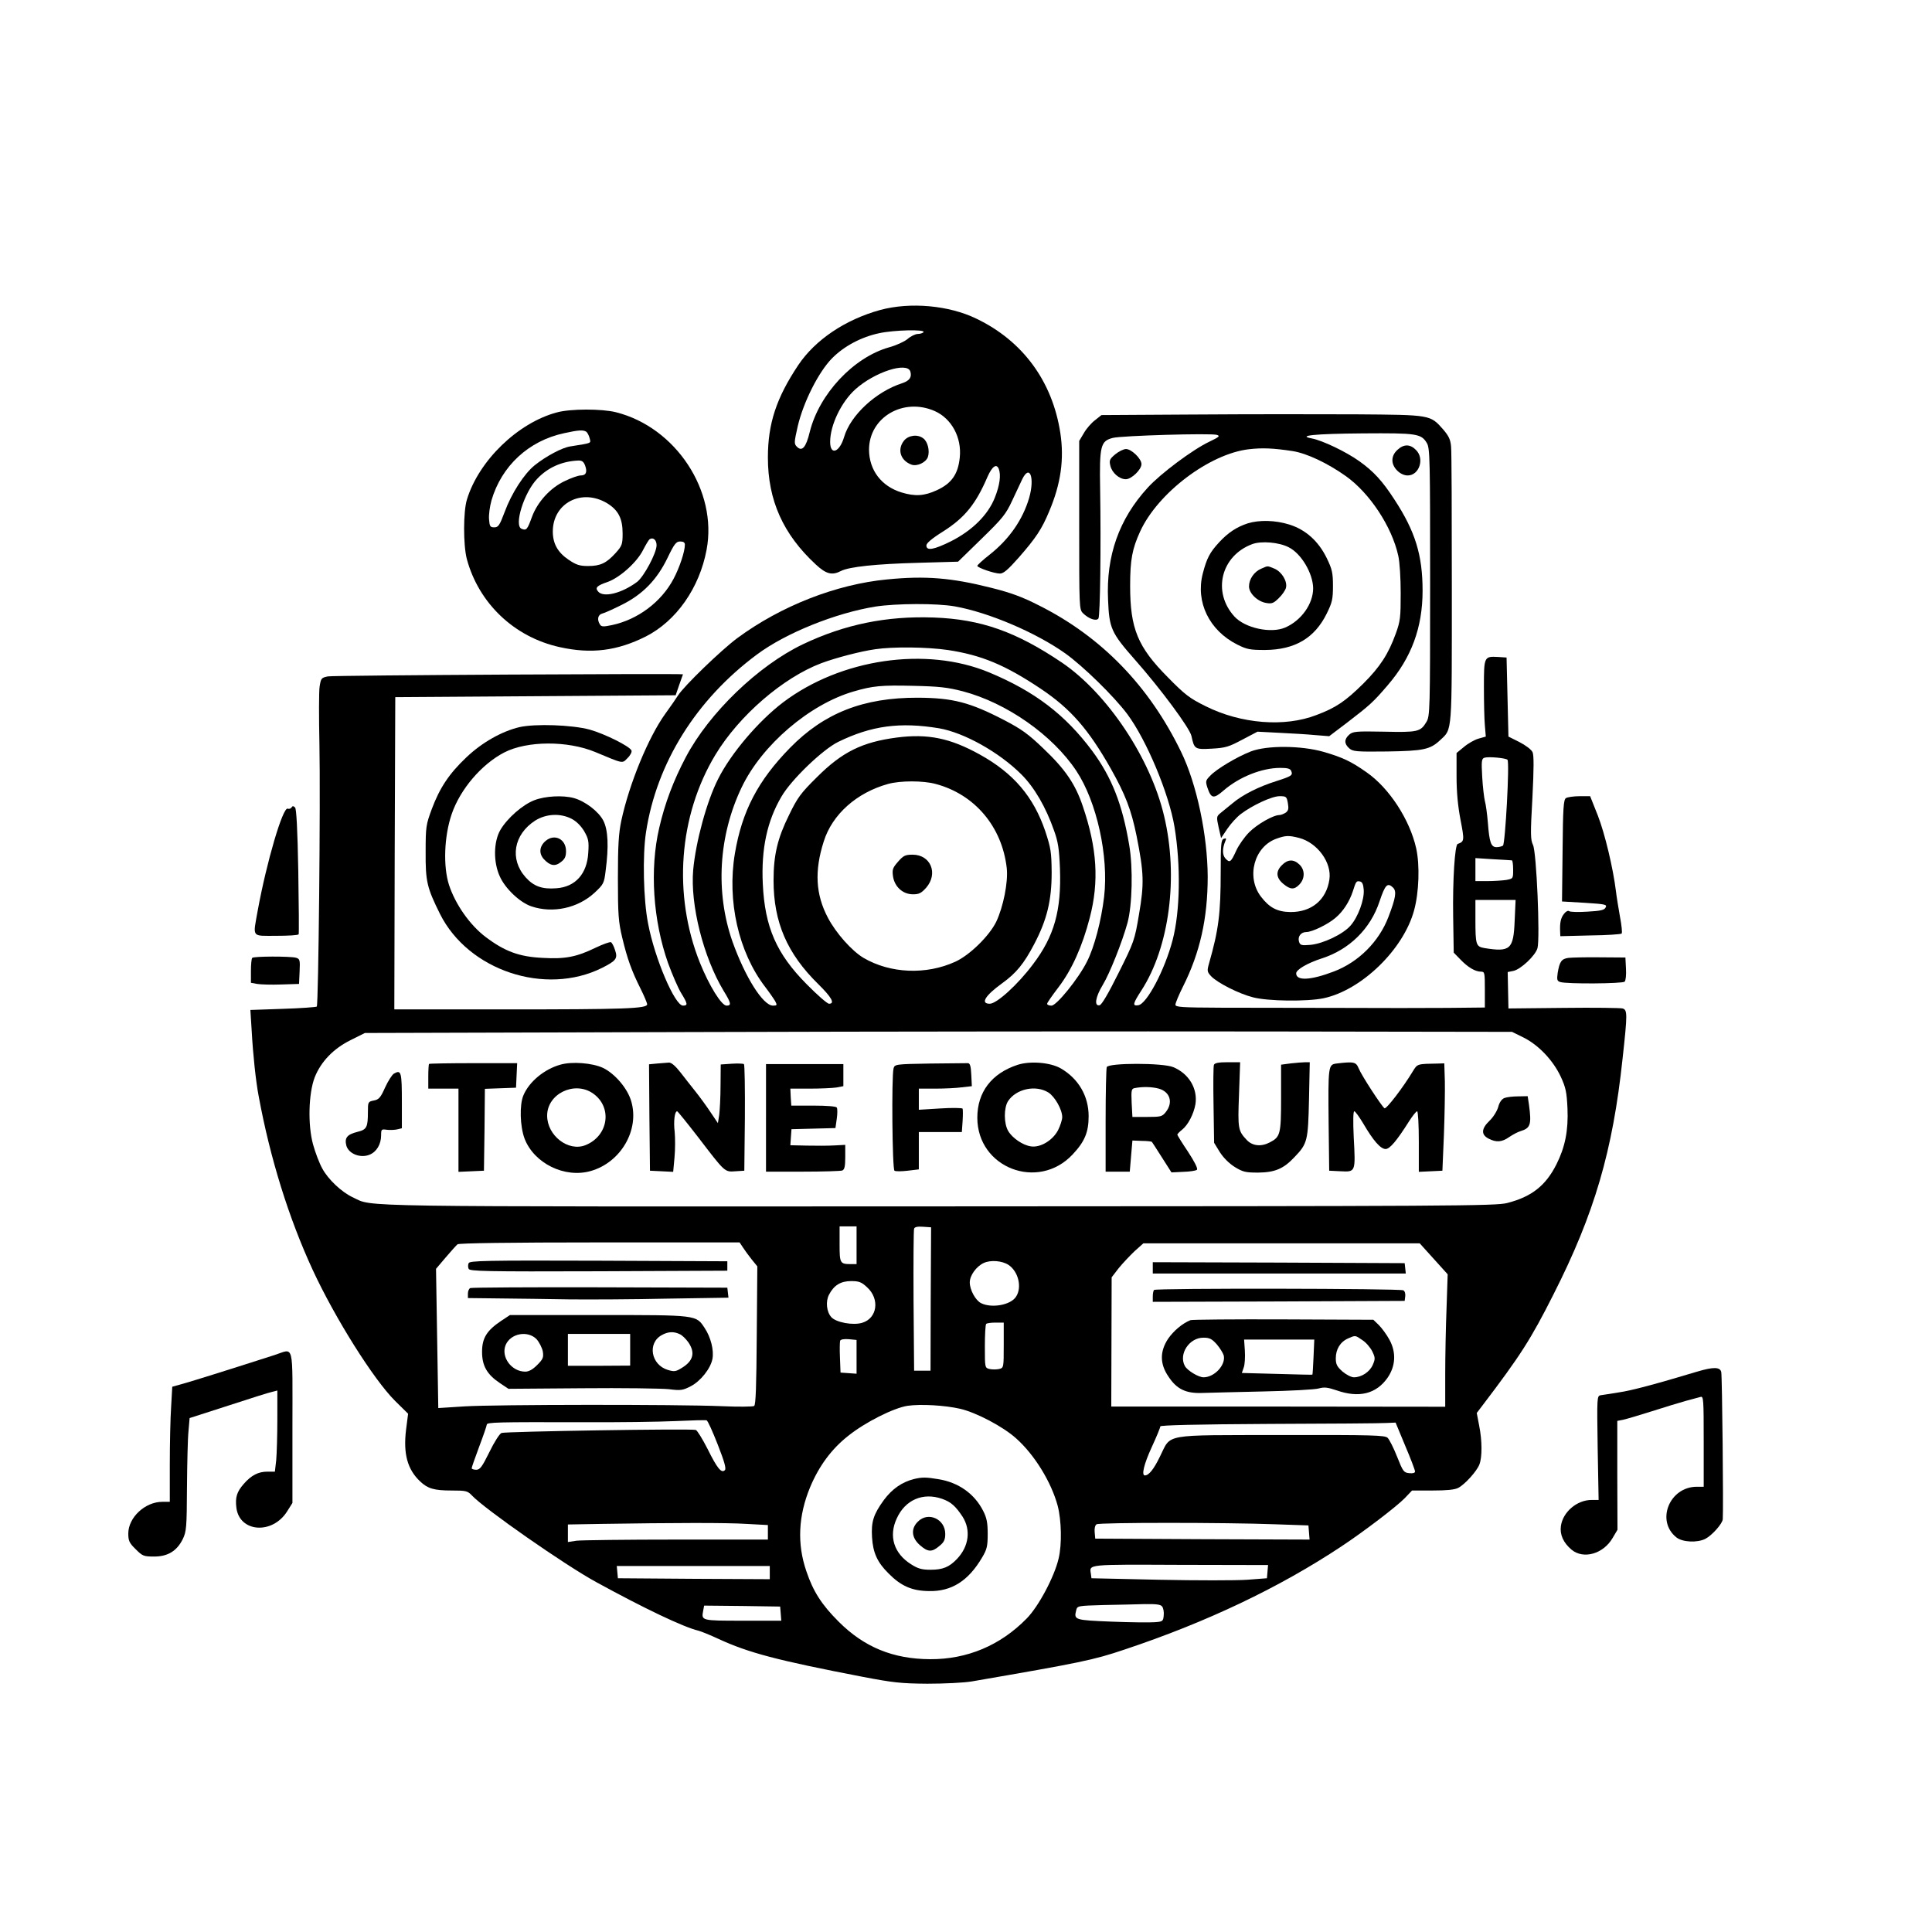 <?xml version="1.0" standalone="no"?>
<!DOCTYPE svg PUBLIC "-//W3C//DTD SVG 20010904//EN"
 "http://www.w3.org/TR/2001/REC-SVG-20010904/DTD/svg10.dtd">
<svg version="1.0" xmlns="http://www.w3.org/2000/svg"
 width="1024pt" height="1024pt" viewBox="0 0 1024 1024"
 preserveAspectRatio="xMidYMid meet">
<g transform="translate(0,1024) scale(0.1,-0.1)"
fill="#000000" stroke="none">
<path d="M4665 8597 c-185 -51 -344 -158 -434 -292 -116 -174 -161 -310 -161
-490 0 -227 81 -407 254 -567 55 -51 86 -59 134 -34 44 22 184 37 408 43 l212
6 124 121 c111 108 129 130 162 201 21 44 45 96 54 115 40 82 67 8 37 -98 -34
-116 -105 -219 -210 -302 -36 -28 -65 -55 -65 -59 0 -10 90 -41 120 -41 19 0
43 21 98 83 93 106 124 153 163 247 62 146 80 276 59 415 -42 274 -199 488
-445 606 -146 71 -351 89 -510 46z m230 -117 c-3 -5 -17 -10 -30 -10 -13 0
-38 -12 -55 -27 -17 -14 -61 -34 -98 -44 -188 -53 -370 -247 -420 -448 -20
-83 -41 -106 -68 -79 -16 16 -15 23 4 108 30 129 111 289 182 361 63 64 155
113 250 133 77 17 244 21 235 6z m-70 -209 c9 -30 -4 -49 -43 -62 -140 -45
-274 -170 -308 -285 -24 -82 -74 -100 -74 -26 0 89 59 211 133 278 102 92 275
148 292 95z m130 -210 c89 -40 143 -140 132 -246 -9 -88 -43 -137 -121 -173
-67 -31 -116 -34 -188 -12 -107 33 -171 118 -172 226 0 172 182 279 349 205z
m339 -307 c12 -32 5 -86 -21 -151 -36 -92 -120 -175 -233 -232 -91 -45 -130
-52 -130 -22 0 12 29 37 90 75 113 72 172 144 234 289 25 56 48 72 60 41z"/>
<path d="M4791 7904 c-37 -47 -18 -106 41 -127 29 -10 76 12 86 41 11 33 -1
82 -25 99 -30 23 -79 16 -102 -13z"/>
<path d="M2951 8054 c-206 -55 -413 -255 -476 -461 -20 -64 -20 -240 -1 -315
63 -235 251 -415 493 -468 167 -37 303 -20 455 56 162 82 285 257 323 460 59
312 -163 649 -480 729 -75 19 -242 19 -314 -1z m156 -102 c6 -4 14 -19 18 -34
7 -29 16 -25 -102 -44 -43 -6 -129 -52 -189 -100 -56 -45 -123 -149 -159 -247
-27 -72 -34 -82 -55 -82 -22 0 -25 5 -28 43 -2 23 4 68 13 100 53 182 197 316
385 356 76 17 101 18 117 8z m-6 -179 c13 -35 5 -53 -23 -53 -13 0 -50 -13
-83 -29 -78 -36 -147 -112 -176 -192 -24 -66 -29 -72 -54 -62 -43 16 13 194
83 266 57 60 131 92 215 96 21 1 30 -5 38 -26z m118 -201 c58 -36 81 -80 81
-159 0 -58 -3 -66 -37 -104 -49 -54 -81 -69 -146 -69 -45 0 -63 6 -103 33 -58
39 -84 86 -84 150 0 151 154 231 289 149z m261 -222 c0 -41 -67 -166 -103
-194 -82 -61 -179 -85 -207 -51 -17 20 -7 31 52 51 65 24 155 105 187 170 14
27 29 52 34 56 19 12 37 -4 37 -32z m150 3 c0 -37 -29 -123 -60 -181 -65 -123
-190 -216 -326 -245 -46 -10 -57 -9 -64 3 -17 26 -11 52 12 58 13 3 59 24 103
46 111 55 187 133 243 249 36 75 46 87 67 87 17 0 25 -5 25 -17z"/>
<path d="M6337 8043 l-499 -3 -34 -27 c-19 -14 -46 -45 -59 -68 l-25 -42 0
-446 c0 -437 0 -447 20 -467 30 -30 71 -44 82 -28 9 15 14 379 9 683 -4 233 2
257 67 274 46 12 522 26 552 16 18 -6 12 -11 -40 -36 -87 -41 -259 -169 -327
-244 -152 -166 -221 -361 -210 -595 6 -150 17 -174 141 -315 138 -156 292
-364 301 -406 15 -70 18 -72 108 -67 73 4 91 10 162 48 l80 42 115 -6 c63 -3
149 -8 190 -12 l75 -6 95 72 c121 93 139 109 215 198 126 146 185 306 185 501
0 189 -39 315 -149 483 -64 99 -111 150 -187 204 -70 50 -194 109 -250 120
-82 15 12 25 270 27 285 2 309 -1 339 -52 16 -27 17 -90 17 -738 0 -683 -1
-709 -20 -740 -31 -52 -46 -55 -225 -51 -149 3 -165 1 -184 -16 -27 -24 -27
-48 0 -72 19 -17 36 -19 200 -17 194 3 229 10 283 61 64 60 61 27 61 802 0
388 -1 726 -4 753 -3 37 -12 56 -42 91 -69 78 -65 77 -462 80 -194 1 -576 1
-850 -1z m515 -194 c75 -12 185 -64 282 -133 126 -90 243 -267 277 -421 8 -35
13 -120 13 -200 0 -126 -2 -147 -26 -213 -39 -108 -83 -176 -171 -264 -96 -95
-146 -129 -250 -168 -168 -65 -399 -47 -587 47 -83 41 -109 60 -200 153 -160
161 -200 258 -200 485 0 139 11 196 53 288 94 205 368 412 577 436 70 8 127 6
232 -10z"/>
<path d="M6613 7466 c-58 -19 -104 -49 -151 -100 -50 -54 -66 -85 -87 -166
-39 -151 34 -301 182 -376 52 -26 68 -29 148 -29 158 1 263 63 327 193 29 59
33 76 33 147 0 70 -5 89 -33 147 -44 90 -112 151 -199 178 -74 23 -158 25
-220 6z m218 -127 c66 -33 128 -138 129 -217 0 -83 -63 -171 -148 -208 -76
-33 -213 -3 -269 58 -119 130 -72 322 94 384 48 18 143 10 194 -17z"/>
<path d="M6685 7226 c-38 -16 -65 -56 -65 -94 0 -37 46 -81 92 -88 29 -5 39
-1 66 26 18 17 35 42 38 55 8 34 -22 84 -61 101 -40 16 -33 16 -70 0z"/>
<path d="M7406 7855 c-17 -16 -26 -34 -26 -55 0 -39 42 -80 81 -80 61 0 91 89
44 135 -31 32 -65 32 -99 0z"/>
<path d="M5911 7832 c-29 -24 -33 -32 -26 -60 8 -37 47 -72 82 -72 30 0 83 51
83 80 0 29 -53 80 -82 80 -13 0 -39 -13 -57 -28z"/>
<path d="M4702 7169 c-270 -26 -562 -140 -794 -311 -85 -63 -284 -255 -315
-305 -10 -16 -39 -58 -66 -95 -91 -126 -192 -373 -234 -568 -14 -67 -18 -130
-18 -305 0 -194 3 -231 23 -315 27 -113 50 -176 97 -270 19 -38 35 -76 35 -83
0 -23 -120 -27 -753 -27 l-587 0 2 828 3 827 743 5 743 5 19 55 c11 30 19 55
20 56 2 5 -1856 -5 -1882 -11 -35 -7 -37 -10 -44 -54 -4 -25 -4 -163 -1 -306
6 -295 -5 -1380 -14 -1390 -4 -3 -84 -9 -179 -12 l-173 -6 7 -111 c7 -128 22
-267 37 -346 61 -331 160 -647 286 -920 120 -259 323 -581 436 -694 l70 -69
-11 -86 c-15 -126 7 -209 75 -273 40 -38 74 -48 167 -48 76 0 84 -2 107 -26
66 -71 493 -369 660 -460 252 -138 461 -238 541 -257 15 -4 62 -23 105 -43
160 -74 312 -114 763 -201 162 -31 205 -36 345 -37 89 0 193 5 235 12 580 100
644 113 810 169 433 144 822 329 1150 547 121 80 292 211 335 255 l39 41 109
0 c74 0 117 4 136 14 35 18 99 89 112 124 15 38 15 125 -1 205 l-13 68 29 38
c203 267 257 351 378 591 217 428 314 760 366 1250 26 237 26 257 0 265 -11 3
-151 5 -312 3 l-293 -3 -2 96 -2 97 30 6 c39 8 117 81 128 121 14 53 -5 510
-24 547 -13 27 -14 57 -3 249 8 156 8 226 1 242 -6 14 -37 37 -70 54 l-58 29
-5 210 -5 209 -45 3 c-74 4 -75 2 -75 -160 0 -79 2 -170 5 -202 l5 -60 -39
-11 c-21 -6 -56 -26 -77 -44 l-39 -32 0 -124 c0 -84 7 -157 21 -230 21 -110
21 -115 -15 -128 -15 -5 -27 -190 -24 -384 l3 -192 35 -36 c40 -42 79 -65 110
-65 19 0 20 -6 20 -95 l0 -95 -197 -2 c-109 -1 -369 -1 -578 0 -209 0 -489 1
-622 1 -211 1 -243 3 -243 16 0 9 18 52 40 96 90 179 131 361 131 583 -1 219
-58 491 -141 661 -169 349 -422 610 -753 776 -90 46 -151 68 -255 94 -210 53
-348 64 -550 44z m359 -143 c180 -32 430 -139 585 -249 94 -67 258 -227 329
-322 102 -137 221 -422 250 -597 34 -205 30 -449 -10 -601 -41 -157 -137 -339
-182 -345 -32 -5 -29 8 17 79 148 229 197 602 120 924 -72 307 -301 649 -540
812 -244 165 -431 231 -681 240 -250 9 -471 -36 -694 -142 -236 -113 -496
-363 -620 -598 -65 -123 -111 -244 -141 -375 -51 -218 -33 -491 47 -717 22
-60 53 -132 69 -158 35 -57 37 -67 10 -67 -43 0 -150 250 -185 435 -25 126
-30 361 -11 484 56 367 266 703 588 942 153 114 417 220 628 254 111 17 325
18 421 1z m-38 -231 c179 -27 304 -79 494 -206 158 -106 252 -214 371 -424 76
-135 108 -217 136 -355 39 -196 41 -253 13 -416 -23 -137 -26 -146 -108 -310
-55 -111 -90 -170 -101 -172 -30 -6 -22 44 17 108 36 59 103 227 131 329 25
92 30 291 9 412 -36 216 -93 360 -196 499 -143 192 -304 315 -546 416 -334
139 -786 73 -1093 -159 -130 -99 -276 -270 -344 -406 -60 -118 -118 -331 -132
-482 -16 -184 54 -462 161 -640 40 -65 43 -79 16 -79 -27 0 -92 105 -142 229
-143 359 -112 778 83 1101 126 208 358 408 561 485 78 29 208 63 286 74 93 14
275 12 384 -4z m80 -219 c232 -61 476 -232 602 -422 108 -163 172 -452 147
-667 -15 -127 -52 -268 -91 -344 -45 -90 -161 -233 -188 -233 -13 0 -23 4 -23
10 0 5 27 44 60 87 71 93 127 218 166 369 50 192 39 368 -37 591 -39 116 -92
195 -208 305 -80 77 -116 103 -208 151 -183 95 -273 118 -458 119 -289 1 -497
-81 -678 -266 -170 -174 -254 -335 -292 -560 -42 -251 19 -522 160 -706 23
-30 47 -65 54 -77 11 -21 9 -23 -12 -23 -53 0 -148 152 -215 340 -91 261 -74
560 49 817 107 224 359 440 593 508 102 30 148 34 316 30 137 -3 182 -8 263
-29z m-126 -196 c133 -23 319 -127 437 -245 68 -68 129 -172 173 -298 21 -58
27 -97 31 -201 8 -222 -30 -358 -143 -507 -80 -107 -192 -209 -229 -209 -51 0
-25 43 65 108 76 55 116 104 171 209 67 128 92 230 92 378 -1 109 -4 129 -34
220 -62 182 -168 307 -347 406 -157 87 -275 111 -439 90 -184 -24 -290 -76
-425 -211 -85 -84 -102 -107 -147 -200 -61 -123 -82 -212 -82 -346 0 -222 72
-388 237 -550 71 -70 90 -104 57 -104 -9 0 -62 46 -118 103 -161 162 -222 303
-233 532 -9 186 23 334 99 463 52 90 219 250 301 290 176 86 328 106 534 72z
m3013 -167 c12 -13 -12 -447 -24 -455 -6 -4 -21 -8 -34 -8 -29 0 -38 24 -46
130 -4 47 -11 99 -16 115 -4 17 -11 74 -14 127 -5 86 -3 97 12 102 23 7 114
-2 122 -11z m-3031 -128 c207 -55 352 -226 377 -446 8 -74 -18 -205 -56 -285
-37 -75 -140 -176 -216 -211 -155 -71 -345 -63 -487 20 -62 37 -146 131 -189
213 -65 123 -72 248 -22 404 45 144 175 259 341 305 65 18 186 18 252 0z
m3054 -405 c4 0 7 -22 7 -49 0 -48 0 -48 -37 -55 -21 -3 -66 -6 -100 -6 l-63
0 0 61 0 61 93 -6 c50 -3 95 -5 100 -6z m15 -320 c-6 -152 -23 -167 -160 -145
-45 8 -48 17 -48 153 l0 102 106 0 107 0 -5 -110z m47 -619 c80 -40 157 -121
198 -209 26 -57 31 -81 35 -167 5 -118 -13 -205 -58 -295 -57 -114 -132 -173
-261 -206 -59 -16 -287 -17 -3014 -18 -3159 -1 -2995 -4 -3103 47 -60 27 -133
96 -164 154 -15 27 -37 84 -49 128 -28 103 -24 269 9 355 33 83 99 152 190
197 l76 38 1750 5 c963 3 2331 4 3040 3 l1290 -2 61 -30z m-3535 -1101 l0
-100 -29 0 c-59 0 -61 4 -61 106 l0 94 45 0 45 0 0 -100z m393 -285 l-1 -380
-44 0 -43 0 -3 370 c-1 203 0 376 3 383 3 9 19 12 47 10 l43 -3 -2 -380z
m-995 273 c9 -14 30 -43 46 -63 l30 -37 -3 -366 c-2 -269 -5 -369 -14 -374 -7
-4 -84 -5 -172 -1 -239 10 -1199 9 -1361 -1 l-141 -9 -6 369 -6 369 51 60 c28
33 57 65 63 70 8 6 274 10 754 10 l741 0 18 -27z m3661 -60 l74 -82 -6 -180
c-4 -98 -7 -256 -7 -351 l0 -171 -885 1 -885 0 1 343 1 342 37 48 c21 26 59
66 84 90 l47 42 732 0 733 0 74 -82z m-2254 -32 c53 -35 73 -120 40 -169 -28
-44 -129 -62 -185 -34 -30 15 -60 71 -60 110 0 37 35 85 74 103 37 17 97 12
131 -10z m-749 -119 c68 -62 54 -164 -26 -188 -49 -15 -139 2 -164 30 -25 28
-31 83 -12 119 26 50 62 72 117 72 42 0 55 -5 85 -33z m724 -307 c0 -119 0
-120 -25 -126 -14 -3 -36 -3 -50 0 -25 6 -25 7 -25 120 0 62 3 116 7 119 3 4
26 7 50 7 l43 0 0 -120z m-780 -62 l0 -89 -42 3 -43 3 -3 79 c-2 44 -1 84 1
90 3 7 21 10 46 8 l41 -4 0 -90z m550 -275 c85 -20 226 -94 295 -156 98 -87
187 -232 221 -358 20 -77 23 -204 5 -279 -22 -96 -107 -256 -170 -319 -139
-142 -315 -216 -511 -215 -197 1 -350 64 -485 199 -90 90 -135 160 -171 267
-50 145 -43 294 20 446 47 112 113 202 202 272 90 72 239 147 314 159 70 10
197 3 280 -16z m-1286 -189 c36 -92 46 -128 38 -136 -18 -18 -40 8 -92 113
-27 53 -55 98 -62 100 -23 8 -1012 -8 -1030 -16 -10 -4 -39 -49 -64 -101 -39
-79 -50 -94 -70 -94 -13 0 -24 4 -24 8 0 5 18 56 40 115 22 58 40 111 40 116
0 13 54 14 505 13 187 -1 410 2 495 6 85 4 160 6 165 4 6 -1 32 -59 59 -128z
m3644 -7 c29 -68 52 -129 52 -136 0 -8 -11 -11 -31 -9 -29 3 -33 9 -64 87 -18
46 -41 91 -50 100 -14 14 -72 16 -566 15 -637 -1 -579 9 -641 -114 -33 -68
-59 -100 -80 -100 -19 0 -5 60 37 151 25 54 45 103 45 109 0 6 190 11 578 13
317 1 598 3 623 5 l46 2 51 -123z m-3490 -414 l112 -6 0 -39 0 -38 -484 0
c-266 0 -504 -3 -530 -6 l-46 -7 0 46 0 47 173 3 c387 6 668 7 775 0z m2802
-2 l175 -6 3 -38 3 -37 -568 2 -568 3 -3 34 c-2 20 2 37 10 42 15 10 683 10
948 0z m-42 -251 l-3 -35 -105 -8 c-58 -4 -268 -4 -465 0 l-360 8 -3 23 c-8
52 -26 50 473 48 l466 -1 -3 -35z m-2638 -5 l0 -35 -402 2 -403 3 -3 33 -3 32
405 0 406 0 0 -35z m2079 -179 c7 -8 11 -30 9 -48 -3 -31 -5 -33 -48 -36 -25
-2 -127 -1 -228 3 -196 8 -201 9 -188 60 6 24 7 24 144 28 75 1 174 4 218 5
61 1 85 -2 93 -12z m-2021 -38 l3 -38 -204 0 c-221 0 -220 0 -210 53 l5 27
202 -2 201 -3 3 -37z"/>
<path d="M4760 5673 c-28 -32 -32 -41 -27 -77 8 -56 52 -96 106 -96 32 0 44 6
70 35 65 75 24 175 -72 175 -39 0 -49 -5 -77 -37z"/>
<path d="M2274 4601 c-2 -2 -4 -33 -4 -68 l0 -63 80 0 80 0 0 -220 0 -221 68
3 67 3 3 217 2 217 83 3 82 3 3 65 3 65 -231 0 c-128 0 -234 -2 -236 -4z"/>
<path d="M2970 4597 c-86 -24 -166 -91 -196 -163 -21 -50 -18 -163 6 -228 50
-132 214 -213 353 -172 158 46 257 217 213 368 -19 68 -86 147 -150 178 -56
26 -164 35 -226 17z m171 -151 c107 -73 85 -227 -39 -276 -90 -35 -202 51
-202 157 0 115 143 185 241 119z"/>
<path d="M3482 4603 l-42 -4 2 -282 3 -282 62 -3 61 -3 7 76 c4 42 4 102 1
135 -7 57 0 110 13 110 3 0 53 -62 111 -137 144 -188 140 -185 198 -181 l47 3
3 279 c1 154 -1 282 -5 286 -5 3 -34 4 -65 2 l-58 -4 -1 -111 c0 -62 -4 -132
-7 -156 l-7 -44 -39 58 c-21 32 -57 81 -80 110 -22 28 -59 74 -81 103 -26 33
-47 51 -60 50 -11 -1 -39 -3 -63 -5z"/>
<path d="M4929 4603 c-184 -3 -187 -4 -193 -26 -11 -41 -7 -535 5 -542 5 -4
37 -4 70 0 l59 7 0 99 0 99 114 0 114 0 4 58 c2 31 2 61 0 66 -3 4 -56 5 -118
1 l-114 -7 0 56 0 56 88 0 c48 0 111 3 140 7 l53 6 -3 61 c-2 46 -7 61 -18 61
-8 0 -99 -1 -201 -2z"/>
<path d="M5393 4596 c-137 -45 -213 -144 -213 -280 0 -266 322 -390 505 -195
64 68 85 118 85 203 0 106 -53 198 -147 253 -55 32 -163 41 -230 19z m163
-146 c35 -22 74 -91 74 -131 0 -14 -10 -45 -22 -69 -28 -54 -94 -94 -144 -86
-43 6 -98 44 -120 81 -24 40 -24 123 -1 159 43 65 146 87 213 46z"/>
<path d="M6434 4596 c-3 -7 -4 -103 -2 -213 l3 -200 30 -49 c19 -30 49 -60 79
-79 44 -27 58 -30 125 -30 88 1 134 20 192 82 69 72 72 86 77 306 l4 197 -23
0 c-13 0 -48 -3 -76 -6 l-53 -7 0 -176 c0 -193 -4 -207 -60 -236 -46 -24 -92
-19 -122 13 -46 49 -48 59 -41 241 l6 171 -67 0 c-47 0 -68 -4 -72 -14z"/>
<path d="M7083 4603 c-43 -6 -44 -13 -41 -318 l3 -250 62 -3 c78 -4 78 -4 68
180 -4 86 -3 138 3 138 5 0 26 -29 47 -64 53 -91 92 -136 119 -136 22 0 58 42
125 148 18 28 37 52 42 52 5 0 9 -72 9 -160 l0 -161 63 3 62 3 8 190 c4 105 6
232 5 284 l-3 95 -30 -1 c-114 -2 -112 -1 -136 -40 -51 -85 -141 -203 -151
-197 -14 9 -122 174 -137 212 -14 34 -26 36 -118 25z"/>
<path d="M4060 4315 l0 -285 194 0 c107 0 201 3 210 6 12 5 16 21 16 71 l0 65
-57 -3 c-32 -2 -98 -2 -146 -1 l-88 2 3 43 3 42 117 3 116 3 7 49 c4 27 4 54
0 60 -4 6 -53 10 -124 10 l-117 0 -3 45 -2 45 103 0 c57 0 120 3 141 6 l37 7
0 58 0 59 -205 0 -205 0 0 -285z"/>
<path d="M5866 4584 c-3 -9 -6 -137 -6 -285 l0 -269 64 0 64 0 7 83 7 82 50
-2 c27 0 51 -3 53 -5 1 -1 26 -39 53 -82 l51 -80 63 3 c35 1 67 6 72 11 6 6
-13 43 -47 95 -31 46 -57 88 -57 91 0 3 11 15 25 26 32 25 62 84 71 135 13 83
-35 163 -118 197 -55 23 -343 23 -352 0z m276 -114 c60 -17 77 -74 37 -124
-19 -24 -26 -26 -99 -26 l-78 0 -4 75 c-3 68 -1 75 17 78 40 8 91 7 127 -3z"/>
<path d="M2087 4549 c-9 -6 -30 -38 -46 -73 -24 -54 -33 -64 -60 -69 -30 -6
-31 -8 -31 -59 0 -83 -6 -95 -55 -107 -56 -14 -70 -32 -59 -74 13 -43 75 -67
123 -47 37 15 61 55 61 103 0 32 2 33 30 29 16 -2 41 -1 55 2 l25 6 0 134 c0
166 -3 178 -43 155z"/>
<path d="M7973 4420 c-14 -6 -26 -23 -32 -47 -6 -21 -26 -54 -46 -73 -44 -42
-46 -74 -5 -95 41 -21 70 -19 110 9 19 13 46 27 60 31 52 16 58 35 44 139 l-7
46 -51 -1 c-28 0 -61 -4 -73 -9z"/>
<path d="M2484 3545 c-4 -8 -4 -22 0 -30 5 -13 88 -15 688 -13 l683 3 0 25 0
25 -683 3 c-600 2 -683 0 -688 -13z"/>
<path d="M2493 3413 c-7 -2 -13 -16 -13 -29 l0 -24 173 -2 c94 -1 260 -3 367
-5 107 -1 340 0 518 4 l323 5 -3 27 -3 26 -675 2 c-371 1 -681 -1 -687 -4z"/>
<path d="M2656 3239 c-76 -51 -101 -91 -101 -164 0 -74 26 -120 95 -166 l45
-30 390 3 c215 2 422 -1 460 -5 63 -8 74 -6 115 15 53 27 106 94 116 145 9 46
-9 116 -41 164 -46 70 -38 69 -562 69 l-470 0 -47 -31z m946 -70 c13 -5 33
-25 46 -43 38 -55 27 -99 -34 -136 -32 -20 -40 -21 -74 -11 -90 27 -110 143
-32 185 32 18 63 20 94 5z m-758 -27 c14 -16 29 -45 33 -65 5 -32 1 -41 -30
-72 -24 -24 -44 -35 -63 -35 -73 0 -130 78 -104 141 26 62 117 79 164 31z
m496 -56 l0 -84 -165 -1 -165 0 0 84 0 85 165 0 165 0 0 -84z"/>
<path d="M6110 3520 l0 -30 671 0 670 0 -3 28 -3 27 -667 3 -668 2 0 -30z"/>
<path d="M6117 3403 c-4 -3 -7 -19 -7 -35 l0 -28 668 2 667 3 3 24 c2 13 -2
28 -10 32 -15 10 -1311 12 -1321 2z"/>
<path d="M6310 3243 c-43 -17 -90 -57 -119 -99 -44 -67 -44 -133 2 -200 43
-66 92 -90 177 -87 36 1 182 5 325 8 143 3 276 10 295 16 29 8 46 6 94 -10
119 -42 210 -19 270 66 43 62 47 134 11 201 -15 28 -41 63 -57 79 l-29 28
-477 2 c-262 1 -484 -1 -492 -4z m911 -106 c19 -12 42 -39 52 -59 16 -33 17
-40 3 -72 -16 -37 -59 -66 -100 -66 -14 0 -41 14 -61 31 -29 26 -35 38 -35 70
0 48 24 87 65 105 39 17 37 18 76 -9z m-772 -22 c17 -20 33 -46 37 -59 12 -50
-49 -116 -107 -116 -27 0 -86 36 -99 60 -34 63 23 150 98 150 33 0 45 -6 71
-35z m513 -67 c-2 -51 -5 -94 -6 -94 0 -1 -85 1 -188 4 l-186 5 10 29 c6 16 8
56 6 89 l-4 59 186 0 186 0 -4 -92z"/>
<path d="M4845 2401 c-64 -16 -116 -52 -160 -111 -56 -77 -68 -116 -63 -198 5
-82 28 -133 88 -192 65 -66 124 -92 213 -93 120 -3 210 54 283 179 25 42 29
59 29 124 0 59 -5 85 -24 122 -46 91 -131 151 -237 168 -66 11 -86 11 -129 1z
m148 -105 c48 -17 72 -39 109 -95 45 -71 33 -158 -30 -224 -41 -43 -75 -57
-140 -57 -47 0 -67 6 -103 29 -91 57 -120 149 -76 243 45 99 139 139 240 104z"/>
<path d="M4865 2175 c-38 -37 -34 -85 10 -124 43 -38 64 -39 104 -5 25 20 31
34 31 64 0 79 -91 120 -145 65z"/>
<path d="M2753 6386 c-93 -22 -198 -81 -281 -160 -91 -86 -141 -161 -183 -273
-31 -84 -33 -94 -33 -228 -1 -157 7 -190 76 -329 150 -300 558 -436 859 -286
75 38 84 50 69 94 -6 20 -16 38 -21 42 -6 3 -42 -10 -82 -29 -101 -49 -161
-61 -281 -54 -124 6 -200 34 -301 110 -84 63 -161 173 -195 276 -32 99 -26
259 14 376 45 132 159 265 279 327 121 62 335 63 482 2 151 -63 142 -62 171
-32 15 14 24 33 21 40 -8 22 -143 89 -222 111 -93 25 -287 32 -372 13z"/>
<path d="M6629 6257 c-74 -29 -181 -93 -214 -128 -25 -25 -26 -30 -16 -62 20
-60 33 -63 86 -17 83 72 203 120 301 120 39 0 53 -4 58 -17 9 -22 2 -27 -79
-53 -93 -29 -180 -73 -233 -118 -25 -20 -54 -44 -65 -53 -19 -16 -20 -20 -8
-74 l13 -57 33 49 c18 27 50 62 71 78 62 47 165 95 206 95 35 0 38 -2 44 -37
5 -29 3 -39 -11 -50 -11 -7 -26 -13 -34 -13 -33 0 -118 -49 -160 -91 -24 -24
-55 -68 -68 -96 -29 -64 -35 -68 -58 -43 -17 19 -17 53 0 93 6 13 4 16 -9 11
-14 -5 -16 -29 -16 -173 0 -224 -11 -309 -62 -488 -11 -39 -10 -44 11 -67 33
-35 147 -93 222 -112 79 -21 288 -23 374 -5 202 43 424 259 480 466 26 95 31
239 11 329 -34 152 -143 319 -262 402 -82 58 -129 80 -229 109 -119 34 -301
35 -386 2z m256 -458 c97 -25 175 -131 161 -221 -16 -108 -95 -173 -207 -172
-69 1 -111 23 -156 82 -79 104 -36 265 83 307 48 17 64 18 119 4z m343 -275
c4 -52 -30 -145 -70 -190 -40 -46 -146 -96 -213 -102 -47 -4 -54 -2 -60 17 -8
27 10 51 39 51 30 0 115 41 154 75 41 34 74 86 92 140 17 54 19 57 38 53 12
-2 18 -15 20 -44z m156 11 c19 -20 14 -53 -25 -155 -50 -131 -158 -239 -289
-289 -123 -47 -200 -51 -200 -10 0 20 61 55 135 79 147 47 259 157 307 303 30
89 42 101 72 72z"/>
<path d="M6795 5655 c-34 -33 -32 -67 6 -99 38 -32 59 -33 87 -3 29 31 29 77
-1 105 -30 29 -62 28 -92 -3z"/>
<path d="M2833 5999 c-63 -24 -144 -95 -181 -158 -36 -62 -38 -170 -3 -246 28
-64 107 -139 168 -159 112 -38 245 -10 334 72 48 45 51 50 59 117 17 128 13
216 -12 265 -25 49 -96 103 -156 120 -58 16 -152 11 -209 -11z m197 -99 c25
-13 49 -37 66 -65 23 -40 26 -54 22 -114 -6 -112 -68 -182 -169 -189 -75 -6
-120 10 -163 58 -86 96 -64 227 51 301 58 36 133 40 193 9z"/>
<path d="M2892 5783 c-33 -28 -37 -66 -10 -96 33 -36 60 -41 91 -16 21 16 27
29 27 58 0 64 -61 94 -108 54z"/>
<path d="M8300 6010 c-13 -8 -16 -52 -18 -279 l-3 -269 120 -7 c110 -7 120 -9
111 -25 -7 -14 -27 -18 -97 -22 -48 -3 -92 -2 -97 3 -5 4 -17 -2 -26 -14 -18
-22 -23 -48 -21 -95 l1 -24 159 4 c88 1 162 6 166 10 4 3 0 44 -9 90 -8 46
-18 106 -21 133 -15 123 -59 307 -96 402 l-41 103 -56 0 c-31 0 -64 -5 -72
-10z"/>
<path d="M1545 5960 c-4 -6 -13 -9 -20 -6 -26 10 -112 -283 -159 -540 -26
-146 -35 -134 98 -134 63 0 116 3 119 8 2 4 1 154 -2 334 -4 224 -10 331 -17
338 -9 9 -14 9 -19 0z"/>
<path d="M1337 5163 c-4 -3 -7 -35 -7 -69 l0 -63 33 -6 c17 -3 75 -5 127 -3
l95 3 3 66 c3 62 1 67 -20 73 -31 8 -223 8 -231 -1z"/>
<path d="M8313 5163 c-37 -5 -47 -20 -57 -80 -5 -36 -3 -43 14 -48 34 -11 330
-9 341 2 6 6 9 37 7 69 l-3 59 -135 1 c-74 1 -150 -1 -167 -3z"/>
<path d="M1455 3058 c-293 -94 -410 -130 -471 -148 l-71 -20 -6 -107 c-4 -58
-7 -195 -7 -305 l0 -198 -40 0 c-91 0 -180 -83 -180 -168 0 -38 5 -50 39 -83
36 -36 42 -39 98 -39 73 0 121 30 152 93 19 40 21 61 22 273 1 126 4 260 8
298 l6 70 205 66 c113 37 217 70 233 73 l27 7 0 -153 c0 -85 -3 -182 -6 -216
l-7 -61 -39 0 c-49 0 -86 -19 -126 -65 -37 -42 -46 -72 -39 -127 17 -130 190
-142 268 -20 l29 46 0 403 c0 458 11 415 -95 381z"/>
<path d="M8995 2970 c-216 -65 -350 -101 -415 -110 -41 -7 -84 -13 -96 -15
-20 -4 -20 -8 -16 -280 l5 -275 -37 0 c-78 0 -153 -64 -163 -139 -6 -45 13
-88 57 -125 63 -52 168 -22 217 62 l26 44 -1 288 0 289 31 6 c18 4 86 24 152
45 66 21 147 46 180 55 33 9 68 18 78 21 16 5 17 -11 17 -235 l0 -241 -36 0
c-146 0 -219 -182 -108 -269 32 -25 110 -29 153 -7 35 18 91 81 92 104 4 48
-3 760 -8 780 -6 27 -41 28 -128 2z"/>
</g>
</svg>
